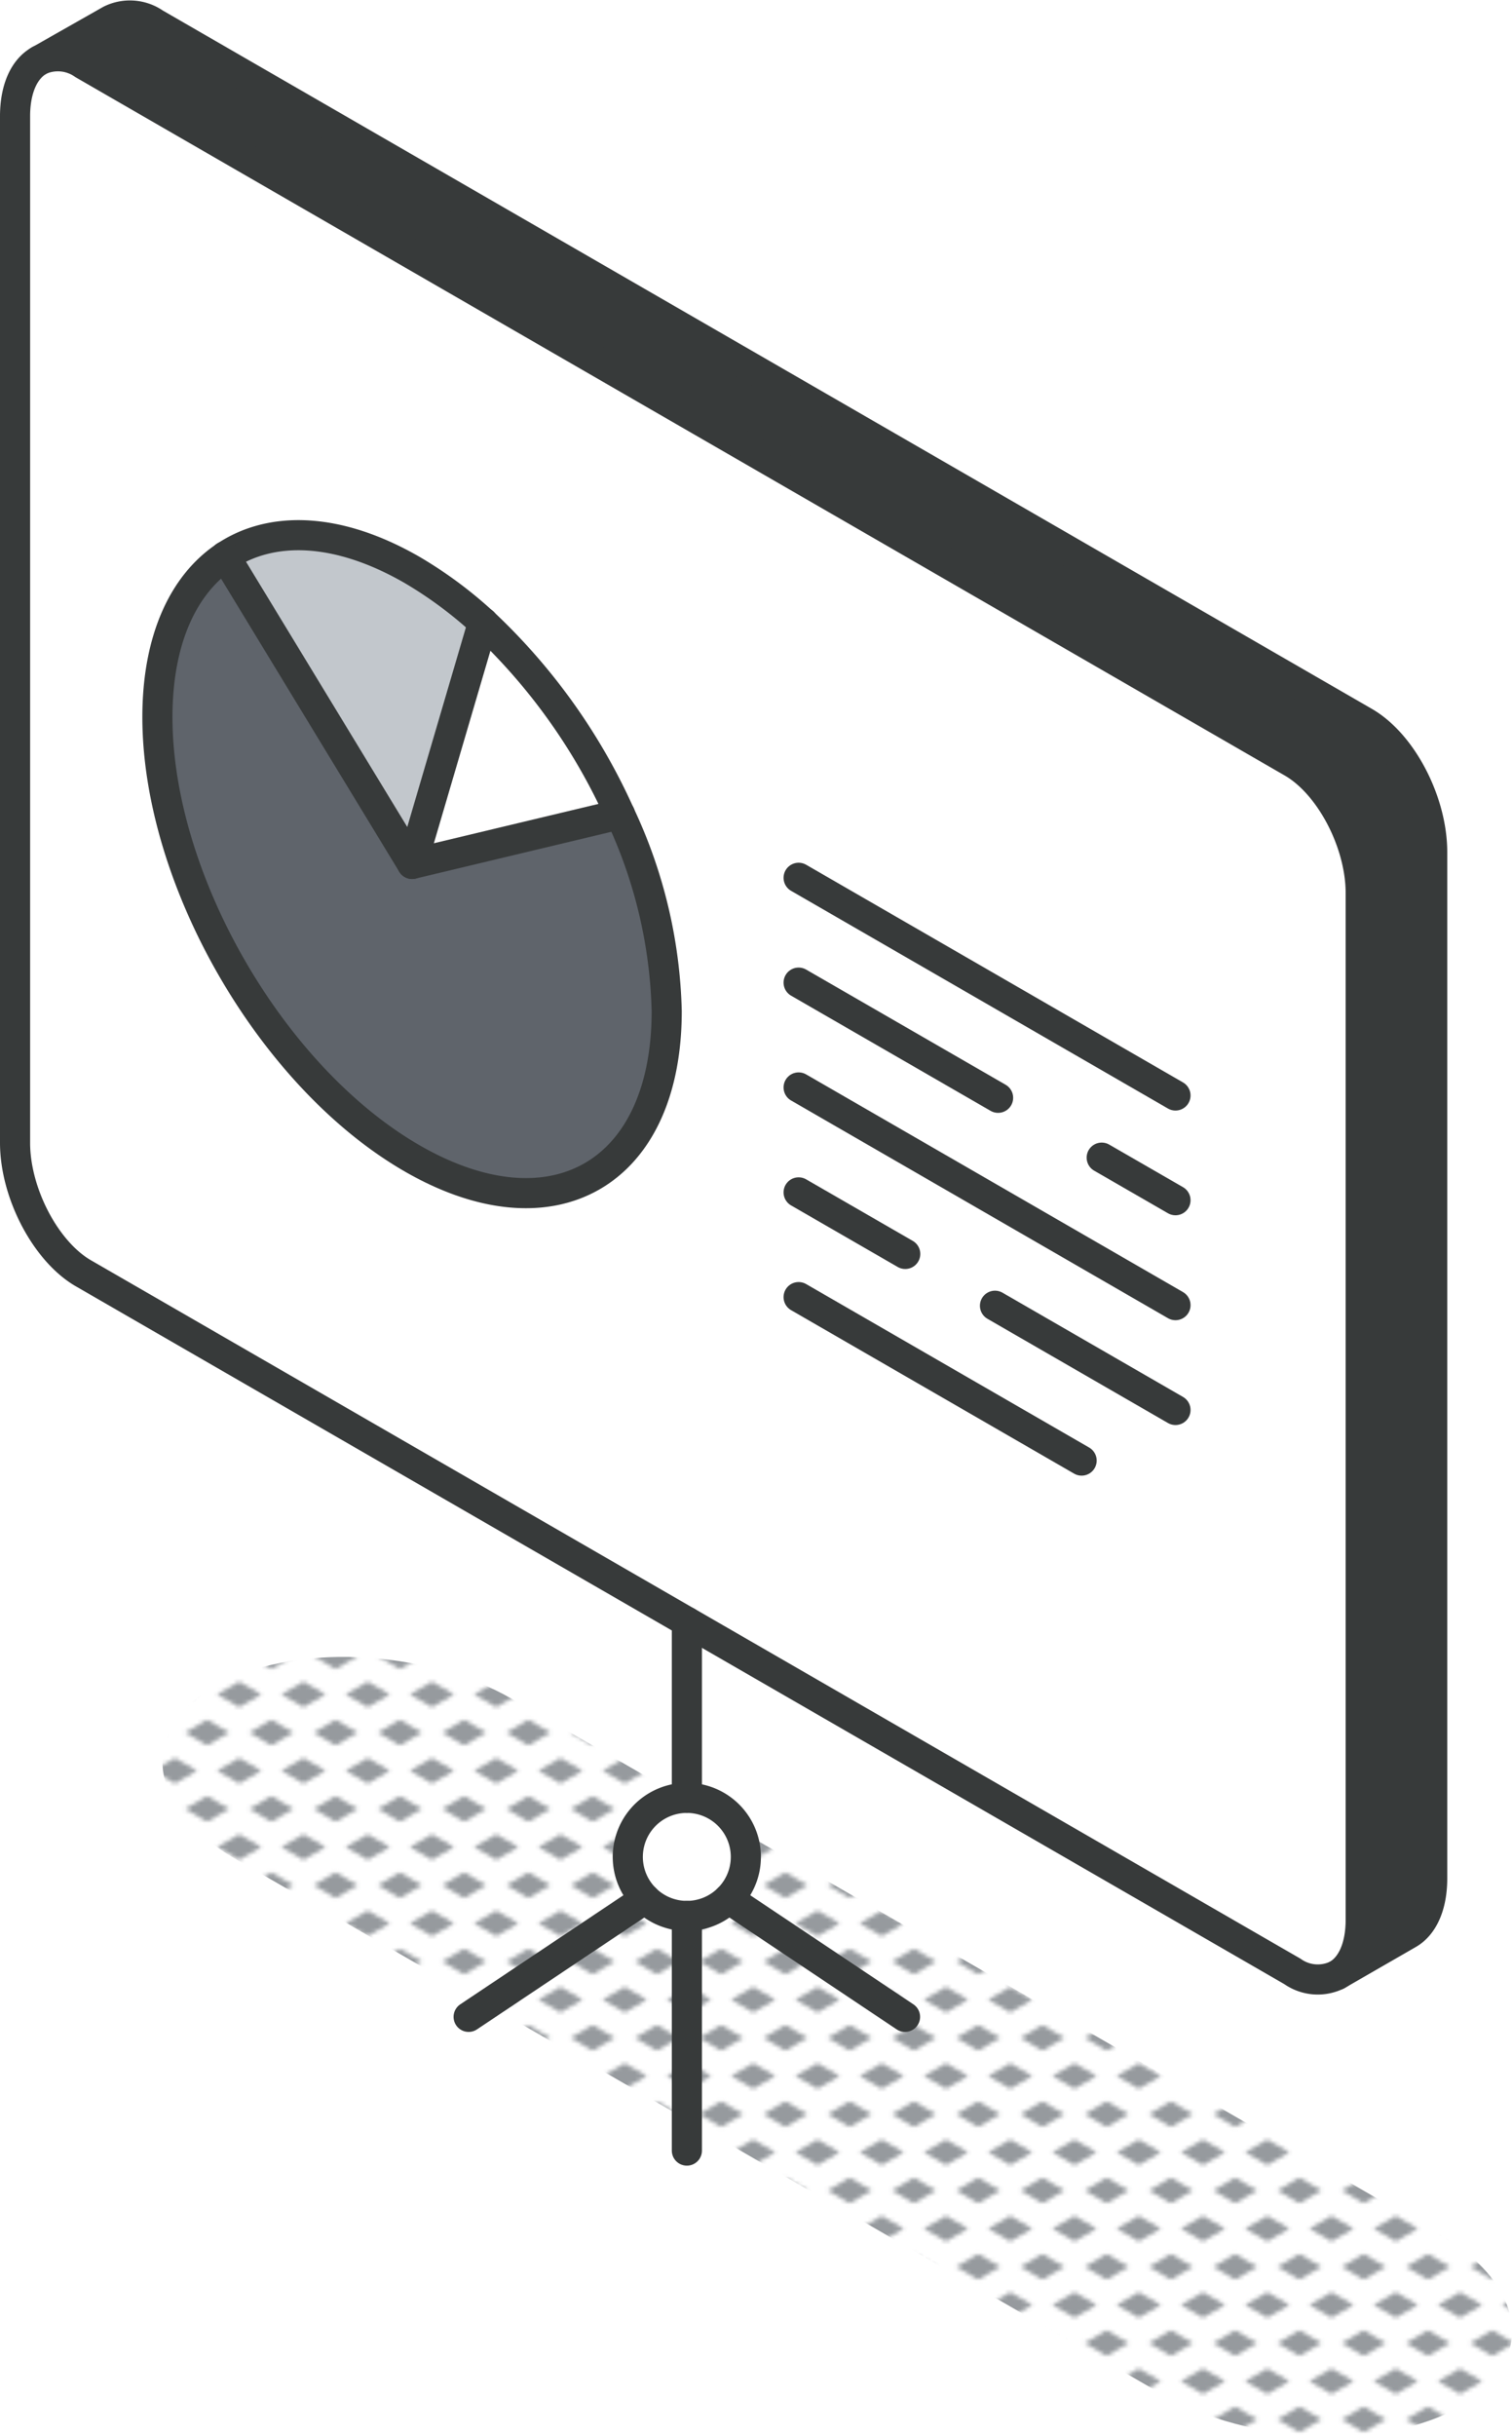 <svg xmlns="http://www.w3.org/2000/svg" xmlns:xlink="http://www.w3.org/1999/xlink" viewBox="0 0 150.61 242.63"><defs><style>.cls-1,.cls-8{fill:none;}.cls-2{fill:#969a9e;}.cls-3{fill:url(#New_Pattern_Swatch_3);}.cls-4{fill:#373a3a;}.cls-5{fill:#fff;}.cls-6{fill:#5f646b;}.cls-7{fill:#c2c7cc;}.cls-8{stroke:#373a3a;stroke-linecap:round;stroke-linejoin:round;stroke-width:3px;}</style><pattern id="New_Pattern_Swatch_3" data-name="New Pattern Swatch 3" width="16" height="19" patternTransform="translate(-2123.38 -47.85) scale(0.4)" patternUnits="userSpaceOnUse" viewBox="0 0 16 19"><rect class="cls-1" width="16" height="19"/><polygon class="cls-2" points="16 22.18 10.5 19 16 15.82 21.5 19 16 22.18"/><polygon class="cls-2" points="8 12.68 2.5 9.5 8 6.33 13.5 9.5 8 12.68"/><polygon class="cls-2" points="0 22.18 -5.5 19 0 15.82 5.5 19 0 22.18"/><polygon class="cls-2" points="16 3.18 10.5 0 16 -3.17 21.5 0 16 3.18"/><polygon class="cls-2" points="0 3.18 -5.5 0 0 -3.17 5.5 0 0 3.18"/></pattern></defs><g id="Layer_2" data-name="Layer 2"><g id="icons_design" data-name="icons design"><path class="cls-3" d="M145.46,239.66c-7.61,4.4-20.92,3.84-29.72-1.23L23.46,185.14c-8.8-5.07-9.76-12.76-2.14-17.16s20.93-3.84,29.72,1.24l92.29,53.28C152.13,227.58,153.08,235.26,145.46,239.66Z"/><g id="white_board" data-name="white board"><path class="cls-4" d="M142.66,84.86V187.07c0,2.74-.92,4.69-2.36,5.52l-7.11,4.1c1.45-.84,2.35-2.77,2.35-5.51V89c0-5-3-10.85-6.81-13L8.31,6.42A4.42,4.42,0,0,0,3.94,6l7-4a4.35,4.35,0,0,1,4.46.36L135.84,71.84C139.61,74,142.66,79.85,142.66,84.86Z"/><path class="cls-5" d="M61.76,81.09A59.6,59.6,0,0,0,48.12,62a41.53,41.53,0,0,0-7.07-5.24c-7.37-4.25-14-4.45-18.63-1.34-4.18,2.8-6.74,8.32-6.74,16,0,16.18,11.35,35.85,25.37,43.94s25.36,1.54,25.36-14.65A48.51,48.51,0,0,0,61.76,81.09ZM135.54,89V191.18c0,2.74-.9,4.67-2.35,5.51a4.4,4.4,0,0,1-4.46-.36L8.31,126.81c-3.77-2.18-6.81-8-6.81-13V11.58c0-2.74.91-4.68,2.35-5.52l.09,0a4.42,4.42,0,0,1,4.37.41L128.73,75.94C132.5,78.12,135.54,84,135.54,89Z"/><path class="cls-5" d="M68.42,179.06a5.88,5.88,0,1,1-5.88,5.87A5.87,5.87,0,0,1,68.42,179.06Z"/><path class="cls-6" d="M61.76,81.09a48.51,48.51,0,0,1,4.65,19.59c0,16.19-11.35,22.74-25.36,14.65S15.68,87.57,15.68,71.39c0-7.67,2.56-13.19,6.74-16L41.05,86Z"/><path class="cls-5" d="M61.76,81.09,41.05,86,48.12,62A59.34,59.34,0,0,1,61.76,81.09Z"/><path class="cls-7" d="M48.12,62,41.05,86,22.42,55.4c4.63-3.11,11.26-2.91,18.63,1.34A41.53,41.53,0,0,1,48.12,62Z"/><line class="cls-8" x1="72.56" y1="189.1" x2="90.15" y2="200.86"/><line class="cls-8" x1="64.27" y1="189.1" x2="46.68" y2="200.86"/><line class="cls-8" x1="68.42" y1="161.51" x2="68.42" y2="179.06"/><line class="cls-8" x1="68.42" y1="190.81" x2="68.42" y2="214.18"/><path class="cls-8" d="M72.56,189.1a5.88,5.88,0,1,0-4.14,1.71A5.87,5.87,0,0,0,72.56,189.1Z"/><path class="cls-8" d="M3.94,6a4.42,4.42,0,0,1,4.37.41L128.73,75.94c3.77,2.18,6.81,8,6.81,13V191.18c0,2.74-.9,4.68-2.35,5.51a4.37,4.37,0,0,1-4.46-.36L8.31,126.81c-3.77-2.18-6.81-8-6.81-13V11.58c0-2.74.91-4.68,2.35-5.52Z"/><path class="cls-8" d="M133.19,196.69l7.11-4.1c1.44-.83,2.36-2.78,2.36-5.52V84.86c0-5-3-10.84-6.82-13L15.42,2.32A4.35,4.35,0,0,0,11,2L3.85,6.06"/><path class="cls-8" d="M48.12,62a41.53,41.53,0,0,0-7.07-5.24c-7.37-4.25-14-4.45-18.63-1.34-4.18,2.8-6.74,8.32-6.74,16,0,16.18,11.35,35.85,25.37,43.94s25.36,1.54,25.36-14.65a48.51,48.51,0,0,0-4.65-19.59A59.6,59.6,0,0,0,48.12,62Z"/><polyline class="cls-8" points="48.12 61.98 41.05 86.04 22.42 55.4"/><line class="cls-8" x1="41.05" y1="86.04" x2="61.76" y2="81.09"/><line class="cls-8" x1="79.55" y1="87.42" x2="117.09" y2="109.1"/><line class="cls-8" x1="79.55" y1="97.86" x2="99.42" y2="109.33"/><line class="cls-8" x1="109.74" y1="115.29" x2="117.09" y2="119.53"/><line class="cls-8" x1="79.55" y1="108.3" x2="117.09" y2="129.98"/><line class="cls-8" x1="79.55" y1="118.75" x2="90.17" y2="124.88"/><line class="cls-8" x1="99.11" y1="130.04" x2="117.09" y2="140.42"/><line class="cls-8" x1="79.55" y1="129.18" x2="107.74" y2="145.46"/></g></g></g></svg>